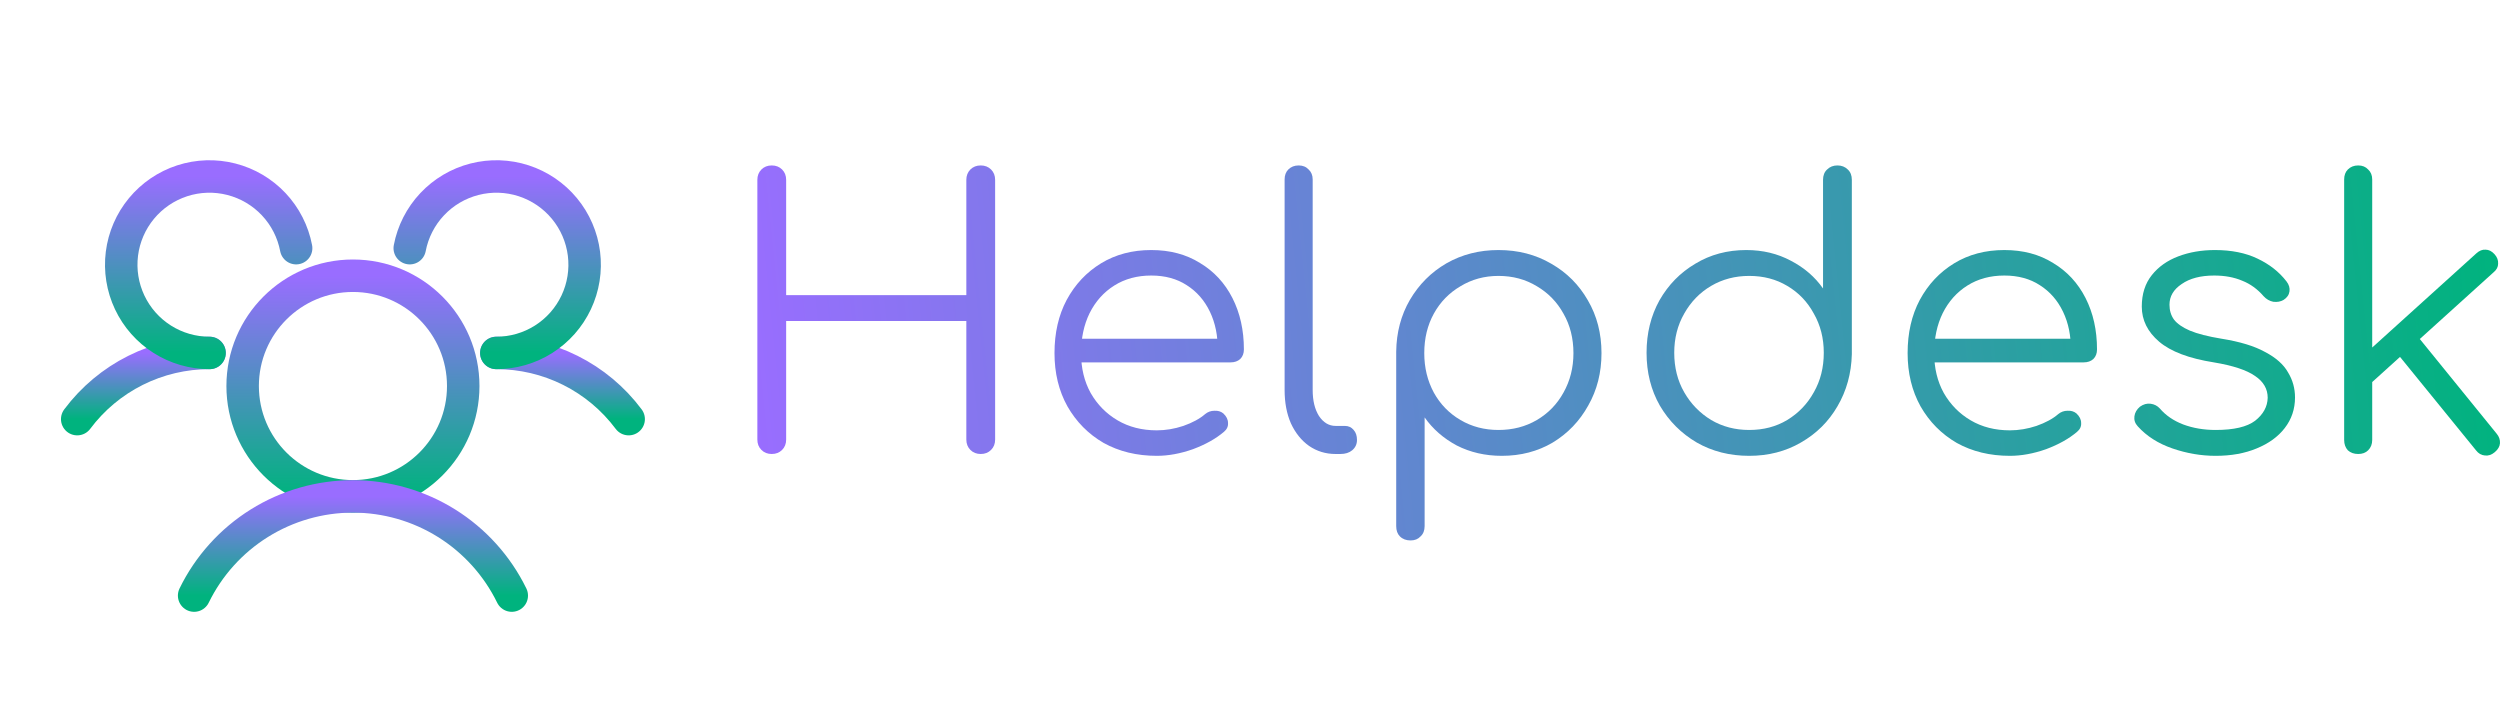 <svg width="154" height="44" viewBox="0 0 154 44" fill="none" xmlns="http://www.w3.org/2000/svg">
<path d="M21.741 30.573C25.493 30.573 28.535 27.532 28.535 23.779C28.535 20.027 25.493 16.985 21.741 16.985C17.989 16.985 14.947 20.027 14.947 23.779C14.947 27.532 17.989 30.573 21.741 30.573Z" stroke="url(#paint0_linear_420_394)" stroke-width="2" stroke-linecap="round" stroke-linejoin="round"/>
<path d="M30.573 21.741C32.156 21.738 33.717 22.106 35.133 22.814C36.548 23.521 37.779 24.55 38.726 25.818" stroke="url(#paint1_linear_420_394)" stroke-width="2" stroke-linecap="round" stroke-linejoin="round"/>
<path d="M4.756 25.818C5.703 24.55 6.934 23.521 8.349 22.814C9.765 22.106 11.326 21.738 12.909 21.741" stroke="url(#paint2_linear_420_394)" stroke-width="2" stroke-linecap="round" stroke-linejoin="round"/>
<path d="M11.958 36.688C12.852 34.856 14.244 33.311 15.974 32.231C17.703 31.151 19.702 30.578 21.741 30.578C23.78 30.578 25.779 31.151 27.509 32.231C29.238 33.311 30.63 34.856 31.525 36.688" stroke="url(#paint3_linear_420_394)" stroke-width="2" stroke-linecap="round" stroke-linejoin="round"/>
<path d="M12.909 21.741C11.877 21.742 10.867 21.45 9.995 20.898C9.124 20.346 8.427 19.557 7.987 18.624C7.547 17.691 7.382 16.652 7.51 15.628C7.639 14.605 8.056 13.639 8.713 12.844C9.371 12.048 10.24 11.457 11.221 11.137C12.202 10.818 13.254 10.785 14.253 11.041C15.252 11.297 16.158 11.832 16.865 12.584C17.571 13.336 18.049 14.274 18.242 15.287" stroke="url(#paint4_linear_420_394)" stroke-width="2" stroke-linecap="round" stroke-linejoin="round"/>
<path d="M25.24 15.287C25.433 14.274 25.911 13.336 26.618 12.584C27.324 11.832 28.23 11.297 29.229 11.041C30.228 10.785 31.28 10.818 32.261 11.137C33.242 11.457 34.112 12.048 34.769 12.844C35.426 13.639 35.843 14.605 35.972 15.628C36.1 16.652 35.935 17.691 35.495 18.624C35.055 19.557 34.359 20.346 33.487 20.898C32.616 21.45 31.605 21.742 30.573 21.741" stroke="url(#paint5_linear_420_394)" stroke-width="2" stroke-linecap="round" stroke-linejoin="round"/>
<path d="M47.54 27.966C47.282 27.966 47.07 27.882 46.903 27.715C46.736 27.548 46.653 27.336 46.653 27.078V11.079C46.653 10.821 46.736 10.608 46.903 10.441C47.07 10.275 47.282 10.191 47.54 10.191C47.798 10.191 48.01 10.275 48.177 10.441C48.344 10.608 48.427 10.821 48.427 11.079V18.179H59.526V11.079C59.526 10.821 59.61 10.608 59.776 10.441C59.943 10.275 60.156 10.191 60.413 10.191C60.671 10.191 60.883 10.275 61.05 10.441C61.217 10.608 61.3 10.821 61.3 11.079V27.078C61.3 27.336 61.217 27.548 61.05 27.715C60.883 27.882 60.671 27.966 60.413 27.966C60.156 27.966 59.943 27.882 59.776 27.715C59.61 27.548 59.526 27.336 59.526 27.078V19.773H48.427V27.078C48.427 27.336 48.344 27.548 48.177 27.715C48.01 27.882 47.798 27.966 47.54 27.966Z" fill="url(#paint6_linear_420_394)"/>
<path d="M71.257 28.079C70.028 28.079 68.937 27.814 67.981 27.283C67.041 26.737 66.299 25.986 65.753 25.03C65.222 24.074 64.957 22.982 64.957 21.753C64.957 20.508 65.207 19.416 65.707 18.475C66.223 17.519 66.928 16.768 67.822 16.222C68.717 15.676 69.748 15.403 70.916 15.403C72.068 15.403 73.069 15.668 73.918 16.199C74.782 16.715 75.449 17.436 75.919 18.361C76.389 19.287 76.624 20.341 76.624 21.525C76.624 21.768 76.549 21.965 76.397 22.117C76.245 22.253 76.048 22.322 75.806 22.322H66.139V20.865H75.988L75.01 21.57C75.025 20.691 74.865 19.901 74.532 19.204C74.198 18.506 73.721 17.959 73.099 17.565C72.493 17.171 71.765 16.973 70.916 16.973C70.051 16.973 69.293 17.178 68.641 17.588C67.989 17.997 67.481 18.566 67.117 19.295C66.769 20.008 66.594 20.827 66.594 21.753C66.594 22.678 66.791 23.497 67.186 24.21C67.595 24.924 68.148 25.485 68.846 25.895C69.543 26.304 70.347 26.509 71.257 26.509C71.803 26.509 72.349 26.418 72.894 26.236C73.455 26.039 73.903 25.796 74.236 25.508C74.403 25.371 74.593 25.303 74.805 25.303C75.017 25.288 75.199 25.341 75.351 25.462C75.548 25.644 75.646 25.841 75.646 26.054C75.662 26.266 75.578 26.448 75.396 26.6C74.896 27.025 74.259 27.381 73.486 27.67C72.712 27.943 71.969 28.079 71.257 28.079Z" fill="url(#paint7_linear_420_394)"/>
<path d="M82.271 27.966C81.664 27.966 81.118 27.799 80.633 27.465C80.163 27.131 79.792 26.668 79.519 26.077C79.261 25.485 79.132 24.802 79.132 24.028V11.056C79.132 10.798 79.208 10.593 79.36 10.441C79.526 10.275 79.739 10.191 79.996 10.191C80.254 10.191 80.459 10.275 80.611 10.441C80.777 10.593 80.861 10.798 80.861 11.056V24.028C80.861 24.681 80.99 25.212 81.247 25.622C81.52 26.031 81.862 26.236 82.271 26.236H82.84C83.067 26.236 83.249 26.319 83.385 26.486C83.522 26.638 83.59 26.843 83.59 27.101C83.59 27.359 83.492 27.571 83.294 27.738C83.112 27.89 82.87 27.966 82.567 27.966H82.271Z" fill="url(#paint8_linear_420_394)"/>
<path d="M86.893 33.291C86.62 33.291 86.4 33.208 86.234 33.041C86.082 32.889 86.006 32.677 86.006 32.404V21.662C86.021 20.478 86.302 19.416 86.848 18.475C87.409 17.519 88.159 16.768 89.099 16.222C90.055 15.676 91.124 15.403 92.306 15.403C93.519 15.403 94.603 15.684 95.559 16.245C96.514 16.791 97.265 17.542 97.811 18.498C98.371 19.454 98.652 20.539 98.652 21.753C98.652 22.951 98.379 24.028 97.833 24.984C97.302 25.94 96.575 26.699 95.65 27.26C94.725 27.806 93.679 28.079 92.511 28.079C91.495 28.079 90.57 27.867 89.736 27.442C88.917 27.002 88.258 26.426 87.757 25.712V32.404C87.757 32.677 87.674 32.889 87.507 33.041C87.356 33.208 87.151 33.291 86.893 33.291ZM92.306 26.486C93.186 26.486 93.974 26.282 94.672 25.872C95.369 25.462 95.915 24.901 96.309 24.188C96.719 23.459 96.924 22.648 96.924 21.753C96.924 20.842 96.719 20.03 96.309 19.317C95.915 18.604 95.369 18.043 94.672 17.633C93.974 17.208 93.186 16.996 92.306 16.996C91.442 16.996 90.661 17.208 89.964 17.633C89.266 18.043 88.72 18.604 88.326 19.317C87.932 20.03 87.735 20.842 87.735 21.753C87.735 22.648 87.932 23.459 88.326 24.188C88.72 24.901 89.266 25.462 89.964 25.872C90.661 26.282 91.442 26.486 92.306 26.486Z" fill="url(#paint9_linear_420_394)"/>
<path d="M107.751 28.079C106.553 28.079 105.476 27.806 104.521 27.26C103.566 26.699 102.807 25.94 102.246 24.984C101.701 24.028 101.428 22.944 101.428 21.73C101.428 20.531 101.693 19.454 102.224 18.498C102.77 17.542 103.505 16.791 104.43 16.245C105.355 15.684 106.401 15.403 107.569 15.403C108.584 15.403 109.502 15.623 110.321 16.063C111.139 16.488 111.799 17.057 112.299 17.77V11.079C112.299 10.806 112.383 10.593 112.55 10.441C112.716 10.275 112.929 10.191 113.186 10.191C113.444 10.191 113.656 10.275 113.823 10.441C113.99 10.593 114.073 10.806 114.073 11.079V21.821C114.043 23.004 113.747 24.074 113.186 25.03C112.641 25.971 111.89 26.714 110.935 27.26C109.995 27.806 108.933 28.079 107.751 28.079ZM107.751 26.486C108.63 26.486 109.411 26.282 110.093 25.872C110.791 25.447 111.337 24.878 111.731 24.165C112.14 23.452 112.345 22.64 112.345 21.73C112.345 20.835 112.14 20.03 111.731 19.317C111.337 18.589 110.791 18.02 110.093 17.61C109.411 17.201 108.63 16.996 107.751 16.996C106.886 16.996 106.105 17.201 105.408 17.61C104.71 18.02 104.157 18.589 103.748 19.317C103.338 20.03 103.133 20.835 103.133 21.73C103.133 22.64 103.338 23.452 103.748 24.165C104.157 24.878 104.71 25.447 105.408 25.872C106.105 26.282 106.886 26.486 107.751 26.486Z" fill="url(#paint10_linear_420_394)"/>
<path d="M123.809 28.079C122.581 28.079 121.489 27.814 120.534 27.283C119.594 26.737 118.851 25.986 118.305 25.03C117.774 24.074 117.509 22.982 117.509 21.753C117.509 20.508 117.759 19.416 118.259 18.475C118.775 17.519 119.48 16.768 120.374 16.222C121.269 15.676 122.3 15.403 123.468 15.403C124.62 15.403 125.621 15.668 126.47 16.199C127.334 16.715 128.001 17.436 128.471 18.361C128.941 19.287 129.176 20.341 129.176 21.525C129.176 21.768 129.101 21.965 128.949 22.117C128.797 22.253 128.6 22.322 128.358 22.322H118.691V20.865H128.54L127.562 21.57C127.577 20.691 127.418 19.901 127.084 19.204C126.75 18.506 126.273 17.959 125.651 17.565C125.045 17.171 124.317 16.973 123.468 16.973C122.603 16.973 121.845 17.178 121.193 17.588C120.541 17.997 120.033 18.566 119.669 19.295C119.321 20.008 119.146 20.827 119.146 21.753C119.146 22.678 119.343 23.497 119.738 24.21C120.147 24.924 120.7 25.485 121.398 25.895C122.095 26.304 122.899 26.509 123.809 26.509C124.355 26.509 124.901 26.418 125.446 26.236C126.007 26.039 126.455 25.796 126.788 25.508C126.955 25.371 127.145 25.303 127.357 25.303C127.569 25.288 127.751 25.341 127.903 25.462C128.1 25.644 128.198 25.841 128.198 26.054C128.214 26.266 128.13 26.448 127.948 26.6C127.448 27.025 126.811 27.381 126.038 27.67C125.264 27.943 124.521 28.079 123.809 28.079Z" fill="url(#paint11_linear_420_394)"/>
<path d="M136.483 28.079C135.589 28.079 134.702 27.928 133.822 27.624C132.943 27.321 132.23 26.866 131.684 26.259C131.517 26.077 131.449 25.872 131.48 25.644C131.51 25.417 131.624 25.219 131.821 25.052C132.033 24.901 132.253 24.84 132.48 24.87C132.708 24.901 132.897 24.999 133.049 25.166C133.413 25.591 133.89 25.917 134.482 26.145C135.088 26.372 135.755 26.486 136.483 26.486C137.605 26.486 138.417 26.297 138.917 25.917C139.417 25.523 139.675 25.052 139.69 24.506C139.69 23.96 139.433 23.512 138.917 23.164C138.401 22.799 137.552 22.519 136.37 22.322C134.838 22.079 133.716 21.654 133.003 21.047C132.291 20.44 131.934 19.719 131.934 18.885C131.934 18.111 132.139 17.466 132.549 16.951C132.958 16.435 133.504 16.048 134.186 15.79C134.868 15.532 135.619 15.403 136.438 15.403C137.454 15.403 138.326 15.577 139.053 15.926C139.796 16.275 140.395 16.746 140.85 17.337C141.002 17.535 141.063 17.739 141.032 17.952C141.002 18.164 140.881 18.339 140.668 18.475C140.486 18.581 140.274 18.619 140.031 18.589C139.804 18.544 139.607 18.43 139.44 18.248C139.061 17.808 138.621 17.489 138.121 17.292C137.621 17.079 137.044 16.973 136.392 16.973C135.558 16.973 134.891 17.148 134.391 17.497C133.89 17.831 133.64 18.255 133.64 18.771C133.64 19.12 133.731 19.424 133.913 19.681C134.11 19.939 134.436 20.167 134.891 20.364C135.361 20.561 136.013 20.728 136.847 20.865C137.984 21.047 138.879 21.32 139.531 21.684C140.198 22.033 140.668 22.451 140.941 22.936C141.229 23.406 141.373 23.922 141.373 24.484C141.373 25.197 141.161 25.826 140.737 26.372C140.327 26.904 139.751 27.321 139.008 27.624C138.28 27.928 137.439 28.079 136.483 28.079Z" fill="url(#paint12_linear_420_394)"/>
<path d="M145.833 23.801L144.764 22.64L152.542 15.608C152.724 15.441 152.914 15.365 153.111 15.38C153.308 15.38 153.49 15.471 153.657 15.653C153.824 15.835 153.899 16.032 153.884 16.245C153.884 16.442 153.793 16.617 153.611 16.768L145.833 23.801ZM145.264 27.966C145.006 27.966 144.794 27.89 144.627 27.738C144.476 27.571 144.4 27.359 144.4 27.101V11.056C144.4 10.798 144.476 10.593 144.627 10.441C144.794 10.275 145.006 10.191 145.264 10.191C145.522 10.191 145.727 10.275 145.878 10.441C146.045 10.593 146.128 10.798 146.128 11.056V27.101C146.128 27.359 146.045 27.571 145.878 27.738C145.727 27.89 145.522 27.966 145.264 27.966ZM153.68 27.852C153.482 28.019 153.278 28.087 153.065 28.057C152.853 28.041 152.671 27.935 152.52 27.738L147.448 21.502L148.676 20.41L153.793 26.714C153.945 26.896 154.013 27.093 153.998 27.306C153.983 27.503 153.877 27.685 153.68 27.852Z" fill="url(#paint13_linear_420_394)"/>
<defs>
<linearGradient id="paint0_linear_420_394" x1="21.741" y1="16.985" x2="21.741" y2="30.573" gradientUnits="userSpaceOnUse">
<stop stop-color="#996DFF"/>
<stop offset="1" stop-color="#00B37E"/>
</linearGradient>
<linearGradient id="paint1_linear_420_394" x1="34.65" y1="21.741" x2="34.65" y2="25.818" gradientUnits="userSpaceOnUse">
<stop stop-color="#996DFF"/>
<stop offset="1" stop-color="#00B37E"/>
</linearGradient>
<linearGradient id="paint2_linear_420_394" x1="8.832" y1="21.741" x2="8.832" y2="25.818" gradientUnits="userSpaceOnUse">
<stop stop-color="#996DFF"/>
<stop offset="1" stop-color="#00B37E"/>
</linearGradient>
<linearGradient id="paint3_linear_420_394" x1="21.741" y1="30.578" x2="21.741" y2="36.688" gradientUnits="userSpaceOnUse">
<stop stop-color="#996DFF"/>
<stop offset="1" stop-color="#00B37E"/>
</linearGradient>
<linearGradient id="paint4_linear_420_394" x1="12.855" y1="10.871" x2="12.855" y2="21.741" gradientUnits="userSpaceOnUse">
<stop stop-color="#996DFF"/>
<stop offset="1" stop-color="#00B37E"/>
</linearGradient>
<linearGradient id="paint5_linear_420_394" x1="30.627" y1="10.871" x2="30.627" y2="21.741" gradientUnits="userSpaceOnUse">
<stop stop-color="#996DFF"/>
<stop offset="1" stop-color="#00B37E"/>
</linearGradient>
<linearGradient id="paint6_linear_420_394" x1="46.511" y1="27.077" x2="153.837" y2="16.067" gradientUnits="userSpaceOnUse">
<stop stop-color="#996DFF"/>
<stop offset="1" stop-color="#00B37E"/>
</linearGradient>
<linearGradient id="paint7_linear_420_394" x1="46.511" y1="27.077" x2="153.837" y2="16.067" gradientUnits="userSpaceOnUse">
<stop stop-color="#996DFF"/>
<stop offset="1" stop-color="#00B37E"/>
</linearGradient>
<linearGradient id="paint8_linear_420_394" x1="46.511" y1="27.077" x2="153.837" y2="16.067" gradientUnits="userSpaceOnUse">
<stop stop-color="#996DFF"/>
<stop offset="1" stop-color="#00B37E"/>
</linearGradient>
<linearGradient id="paint9_linear_420_394" x1="46.511" y1="27.077" x2="153.837" y2="16.067" gradientUnits="userSpaceOnUse">
<stop stop-color="#996DFF"/>
<stop offset="1" stop-color="#00B37E"/>
</linearGradient>
<linearGradient id="paint10_linear_420_394" x1="46.511" y1="27.077" x2="153.837" y2="16.067" gradientUnits="userSpaceOnUse">
<stop stop-color="#996DFF"/>
<stop offset="1" stop-color="#00B37E"/>
</linearGradient>
<linearGradient id="paint11_linear_420_394" x1="46.511" y1="27.077" x2="153.837" y2="16.067" gradientUnits="userSpaceOnUse">
<stop stop-color="#996DFF"/>
<stop offset="1" stop-color="#00B37E"/>
</linearGradient>
<linearGradient id="paint12_linear_420_394" x1="46.511" y1="27.077" x2="153.837" y2="16.067" gradientUnits="userSpaceOnUse">
<stop stop-color="#996DFF"/>
<stop offset="1" stop-color="#00B37E"/>
</linearGradient>
<linearGradient id="paint13_linear_420_394" x1="46.511" y1="27.077" x2="153.837" y2="16.067" gradientUnits="userSpaceOnUse">
<stop stop-color="#996DFF"/>
<stop offset="1" stop-color="#00B37E"/>
</linearGradient>
</defs>
</svg>
